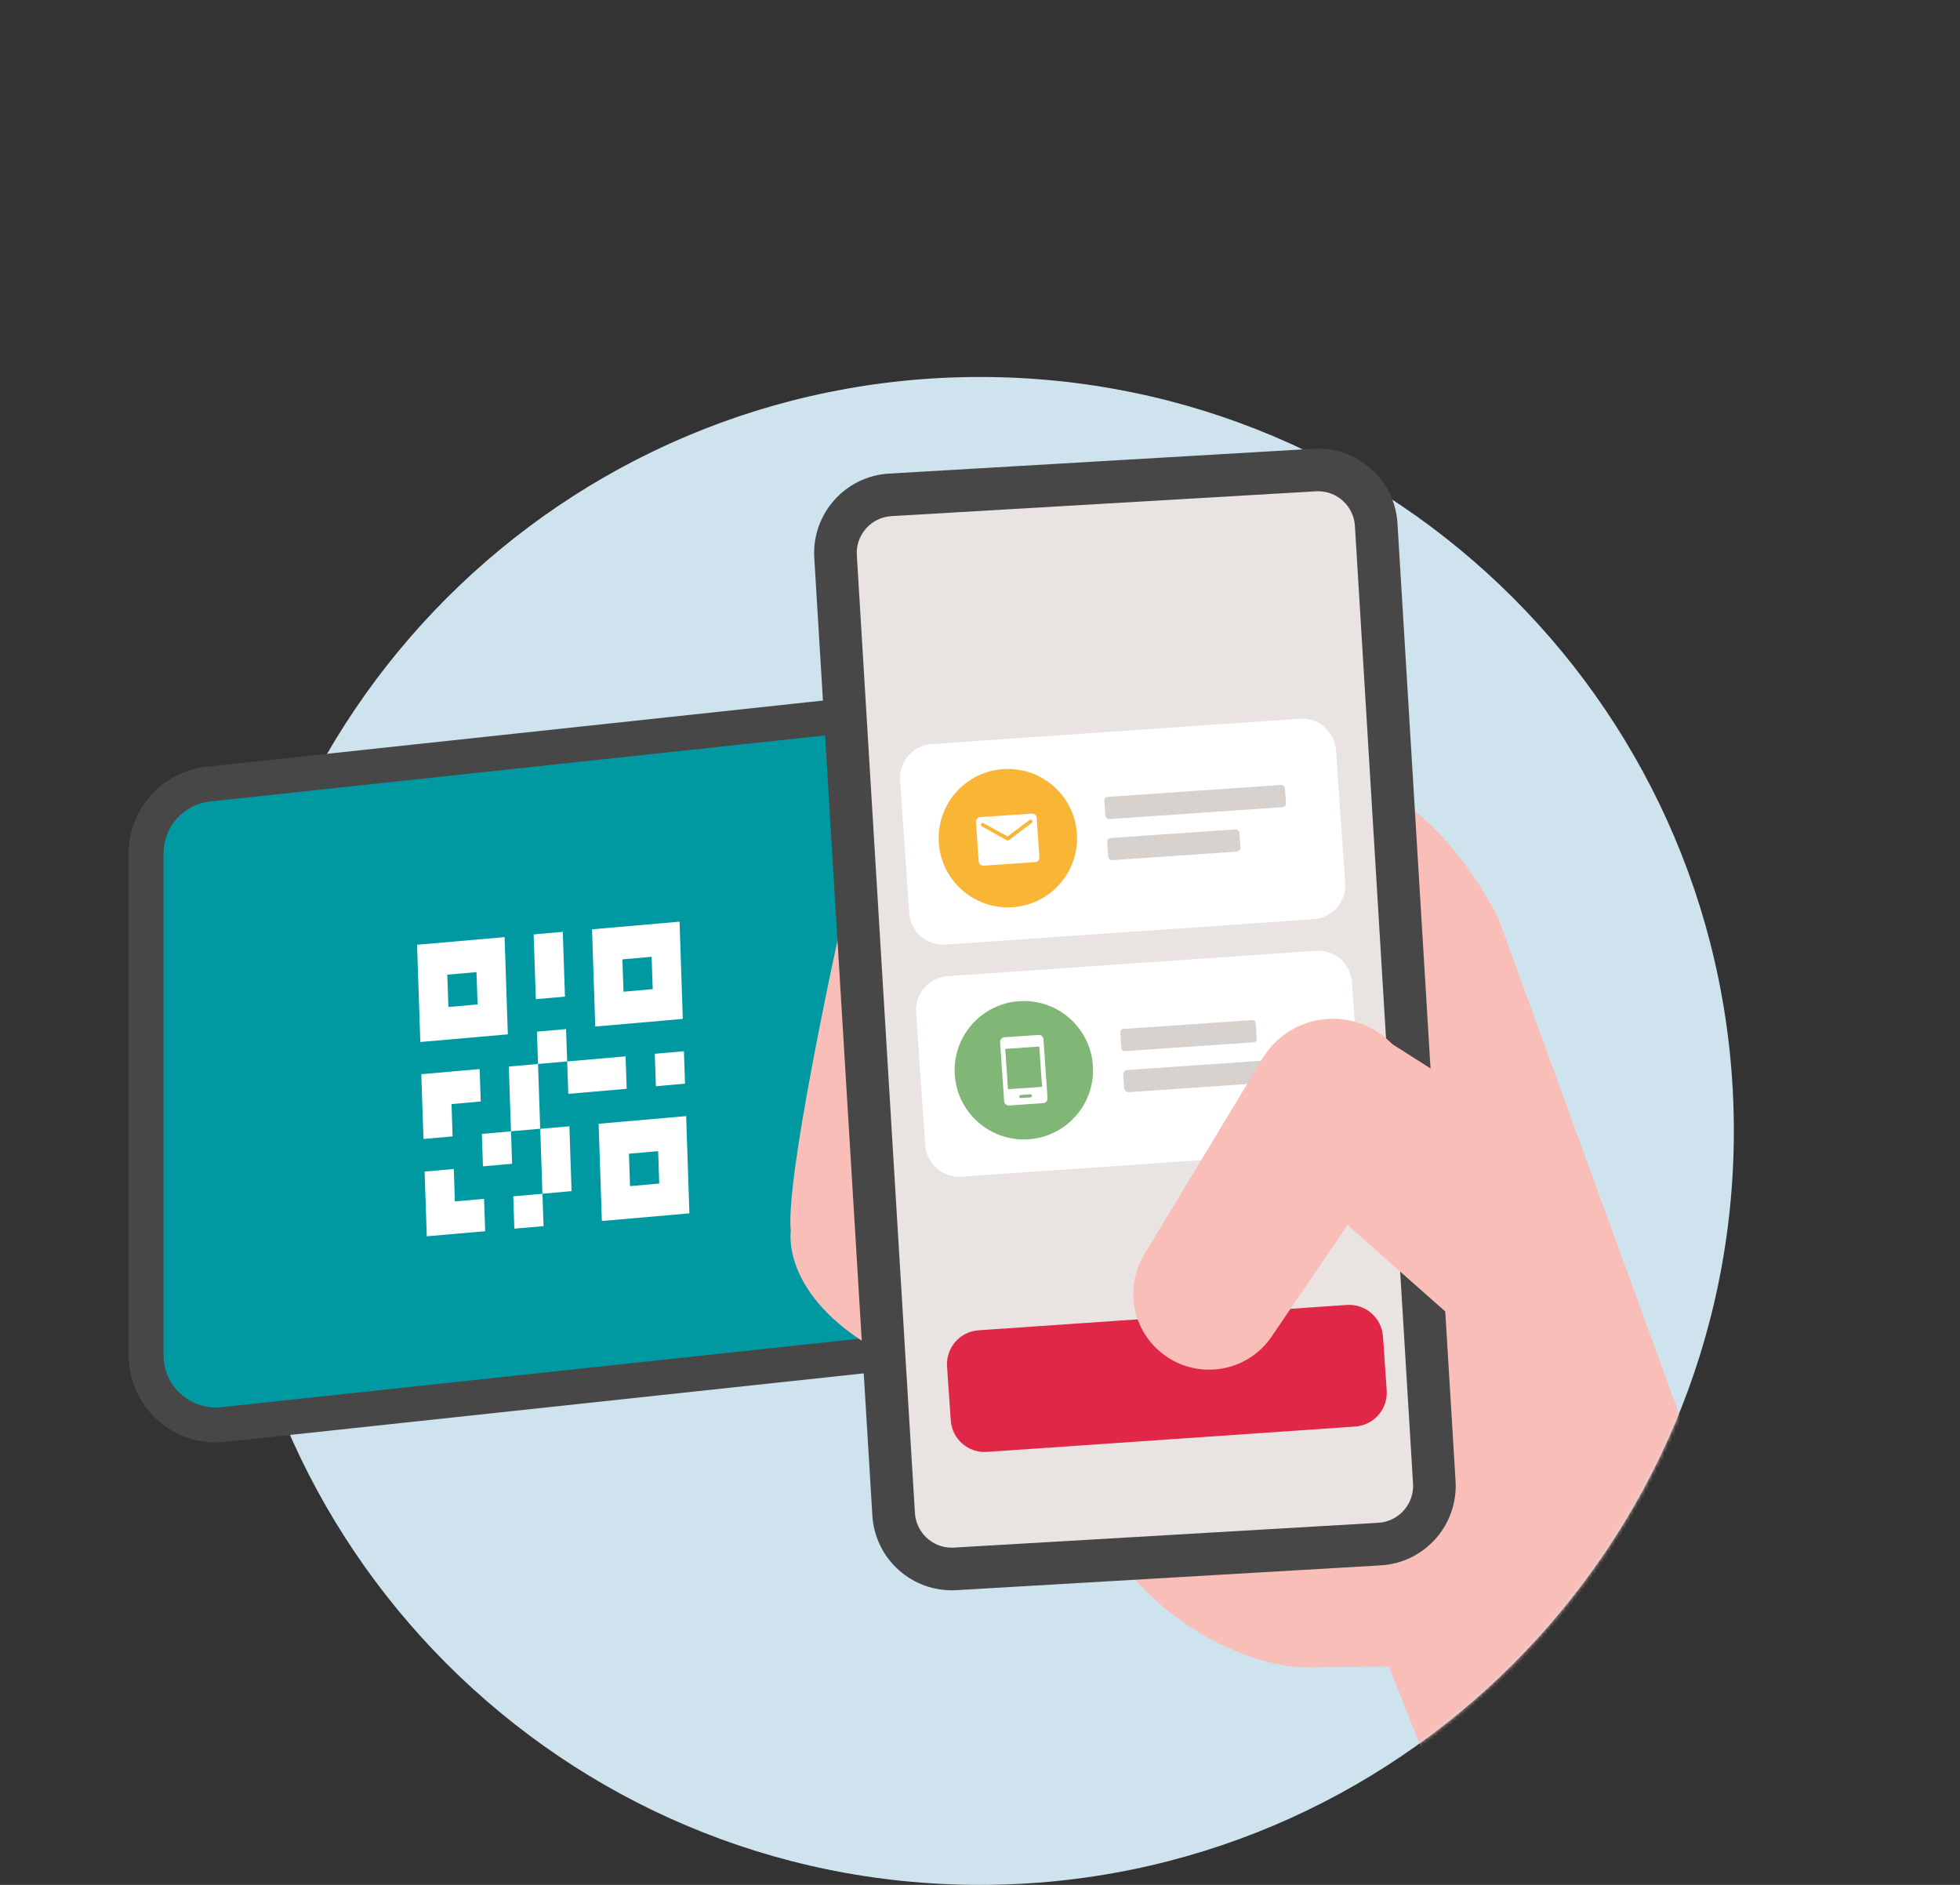 <svg width="520" height="500" viewBox="0 0 520 500" fill="none" xmlns="http://www.w3.org/2000/svg">
<rect x="0" y="0" width="520" height="500" fill="#333333" stroke="none"/>
<path d="M260 500C370.457 500 460 410.457 460 300C460 189.543 370.457 100 260 100C149.543 100 60 189.543 60 300C60 410.457 149.543 500 260 500Z" fill="#CEE3EE"/>
<path d="M59.75 382.49L229.14 364.31C240.9 363.05 249.82 353.12 249.82 341.29V208.23C249.82 194.47 237.88 183.74 224.2 185.21L54.81 203.39C43.05 204.65 34.13 214.58 34.13 226.41V359.47C34.13 373.23 46.07 383.96 59.75 382.49Z" fill="#484747"/>
<path d="M57.24 373.36C57.74 373.36 58.25 373.33 58.76 373.28L228.15 355.1C235.22 354.34 240.56 348.4 240.56 341.29V208.23C240.56 200.57 234.35 194.34 226.71 194.34C226.21 194.34 225.7 194.37 225.19 194.42L55.8 212.6C48.73 213.36 43.39 219.29 43.39 226.41V359.47C43.39 367.13 49.6 373.36 57.24 373.36V373.36Z" fill="#0099A2"/>
<path d="M141.58 247.87L142.16 265.05L149.89 264.37L149.31 247.19L141.58 247.87ZM157.07 246.52L157.93 272.31L181.15 270.28L180.29 244.49L157.07 246.52M142.45 273.66L142.74 282.24L150.47 281.56L150.18 272.98L142.45 273.66ZM111.77 284.95L112.35 302.13L120.08 301.45L119.79 292.87L127.54 292.19L127.25 283.59L119.5 284.27L111.77 284.95M134.99 282.92L135.57 300.1L143.32 299.42L142.74 282.24L134.99 282.92ZM150.48 281.57L150.77 290.17L166.26 288.82L165.97 280.22L150.48 281.57ZM173.72 279.54L174.01 288.14L181.74 287.46L181.45 278.86L173.72 279.54ZM127.84 300.79L128.13 309.39L135.86 308.71L135.57 300.11L127.84 300.79M143.33 299.44L143.91 316.65L151.64 315.97L151.35 307.37L151.06 298.77L143.33 299.45M158.82 298.1L159.68 323.89L182.9 321.86L182.04 296.07L158.82 298.1ZM112.65 310.77L113.23 327.95L128.72 326.6L128.43 318.02L120.68 318.7L120.39 310.1L112.66 310.78M136.17 317.35L136.46 325.93L144.21 325.25L143.92 316.67L136.17 317.35ZM174.9 313.96L167.15 314.64L166.86 306.04L174.61 305.36L174.9 313.96ZM173.17 262.39L165.42 263.07L165.13 254.49L172.88 253.81L173.17 262.39ZM126.71 266.45L118.96 267.13L118.67 258.55L126.42 257.87L126.71 266.45ZM110.65 250.62L111.51 276.41L134.73 274.38L133.87 248.59L110.65 250.62" fill="white"/>
<path d="M226.1 231.58C226.1 231.58 207.99 311.16 209.81 326.64C209.81 326.64 207.08 343.49 232.58 358.06L254.89 272.17L226.1 231.58V231.58Z" fill="#F9BEB7"/>
<mask id="mask0_8_2" style="mask-type:alpha" maskUnits="userSpaceOnUse" x="60" y="100" width="400" height="400">
<path d="M260 500C370.457 500 460 410.457 460 300C460 189.543 370.457 100 260 100C149.543 100 60 189.543 60 300C60 410.457 149.543 500 260 500Z" fill="#CEE3EE"/>
</mask>
<g mask="url(#mask0_8_2)">
<path d="M457.31 407.56L397.55 243.7C397.55 243.7 381.08 209.02 356.47 207.13L344.98 259.16L287.63 397.86C301.11 429.55 331.18 442.31 346.61 442.31L368.48 442.05L379.26 469.2C411.4 457.44 438.68 435.62 457.32 407.56H457.31Z" fill="#F9BEB7"/>
</g>
<path d="M366.33 415.24L253.75 421.82C242.11 422.5 232.12 413.62 231.44 401.98L216.03 147.94C215.35 136.3 224.23 126.31 235.87 125.63L348.45 119.05C360.09 118.37 370.08 127.25 370.76 138.89L386.17 392.93C386.85 404.57 377.97 414.56 366.33 415.24V415.24Z" fill="#484747"/>
<path d="M252.5 410.55C247.32 410.55 243.03 406.49 242.73 401.32L227.32 147.25C227.17 144.65 228.04 142.14 229.78 140.18C231.52 138.22 233.92 137.06 236.53 136.91L349.11 130.33C349.31 130.32 349.51 130.31 349.7 130.31C354.87 130.31 359.17 134.37 359.47 139.54L374.89 393.61C375.2 398.99 371.07 403.63 365.67 403.95L253.09 410.53C252.89 410.54 252.69 410.55 252.5 410.55V410.55Z" fill="#E9E4E1"/>
<path d="M344.858 190.652L247.159 197.381C242.2 197.723 238.457 202.02 238.799 206.978L241.225 242.205C241.567 247.164 245.863 250.907 250.822 250.565L348.521 243.836C353.48 243.495 357.223 239.198 356.881 234.239L354.455 199.013C354.113 194.054 349.817 190.311 344.858 190.652Z" fill="white"/>
<path d="M267.39 240.7C277.53 240.7 285.75 232.48 285.75 222.34C285.75 212.2 277.53 203.98 267.39 203.98C257.25 203.98 249.03 212.2 249.03 222.34C249.03 232.48 257.25 240.7 267.39 240.7Z" fill="#F9B536"/>
<path d="M260.94 229.64C260.62 229.66 260.33 229.56 260.07 229.34C259.81 229.11 259.67 228.84 259.65 228.52L258.93 218.05C258.91 217.73 259.01 217.44 259.23 217.18C259.46 216.92 259.73 216.78 260.05 216.76L273.75 215.82C274.07 215.8 274.36 215.9 274.62 216.12C274.88 216.35 275.02 216.62 275.04 216.94L275.76 227.41C275.78 227.73 275.68 228.02 275.46 228.28C275.24 228.54 274.96 228.68 274.64 228.7L260.94 229.64ZM267.36 222.96C267.43 222.96 267.48 222.94 267.53 222.92C267.58 222.9 267.62 222.87 267.68 222.84L273.72 218.28C273.78 218.24 273.83 218.18 273.86 218.11C273.89 218.04 273.9 217.97 273.9 217.88C273.89 217.71 273.8 217.57 273.64 217.48C273.48 217.39 273.32 217.4 273.17 217.52L267.3 221.87L260.91 218.36C260.74 218.26 260.58 218.27 260.43 218.37C260.28 218.48 260.2 218.61 260.22 218.79C260.22 218.87 260.25 218.95 260.3 219.02C260.35 219.09 260.4 219.14 260.45 219.18L267.06 222.87C267.12 222.89 267.17 222.91 267.22 222.93C267.27 222.95 267.33 222.95 267.39 222.95L267.36 222.96Z" fill="white"/>
<path d="M339.882 208.223L293.881 211.391C293.352 211.427 292.953 211.886 292.989 212.415L293.263 216.385C293.299 216.914 293.757 217.313 294.286 217.277L340.287 214.109C340.816 214.072 341.215 213.614 341.179 213.085L340.906 209.114C340.869 208.585 340.411 208.186 339.882 208.223Z" fill="#D7D2CD"/>
<path d="M327.72 220.013L294.718 222.286C294.145 222.325 293.712 222.822 293.752 223.395L294.014 227.206C294.054 227.779 294.55 228.211 295.123 228.172L328.125 225.899C328.698 225.859 329.131 225.363 329.091 224.79L328.829 220.979C328.789 220.406 328.293 219.973 327.72 220.013Z" fill="#D7D2CD"/>
<path d="M357.317 346.158L259.618 352.887C254.659 353.229 250.916 357.525 251.258 362.484L252.243 376.79C252.585 381.749 256.881 385.492 261.84 385.151L359.539 378.422C364.498 378.08 368.241 373.783 367.899 368.824L366.914 354.518C366.572 349.56 362.276 345.817 357.317 346.158Z" fill="#E12747"/>
<path d="M349.098 252.216L251.399 258.944C246.44 259.286 242.697 263.583 243.039 268.542L245.465 303.768C245.806 308.727 250.103 312.47 255.062 312.128L352.761 305.4C357.719 305.058 361.462 300.761 361.121 295.802L358.695 260.576C358.353 255.617 354.056 251.874 349.098 252.216Z" fill="white"/>
<path d="M271.63 302.26C281.77 302.26 289.99 294.04 289.99 283.9C289.99 273.76 281.77 265.54 271.63 265.54C261.49 265.54 253.27 273.76 253.27 283.9C253.27 294.04 261.49 302.26 271.63 302.26Z" fill="#80B676"/>
<path d="M270.86 291.28L273.41 291.1C273.52 291.1 273.61 291.04 273.69 290.96C273.77 290.87 273.8 290.77 273.79 290.66C273.78 290.55 273.73 290.46 273.65 290.38C273.57 290.3 273.46 290.27 273.35 290.28L270.8 290.46C270.69 290.46 270.6 290.52 270.52 290.6C270.44 290.69 270.41 290.79 270.42 290.9C270.43 291.01 270.48 291.1 270.56 291.18C270.65 291.26 270.75 291.29 270.86 291.28ZM267.73 293.25C267.39 293.27 267.09 293.17 266.83 292.95C266.57 292.73 266.43 292.44 266.41 292.1L265.33 276.48C265.31 276.14 265.41 275.84 265.63 275.58C265.85 275.32 266.14 275.18 266.48 275.16L275.52 274.54C275.86 274.52 276.16 274.62 276.42 274.84C276.68 275.06 276.82 275.35 276.84 275.69L277.92 291.31C277.94 291.65 277.84 291.95 277.62 292.21C277.4 292.47 277.11 292.61 276.77 292.63L267.73 293.25ZM267.43 288.93L276.47 288.31L275.73 277.62L266.69 278.24L267.43 288.93Z" fill="white"/>
<path d="M332.248 270.592L297.989 272.951C297.532 272.983 297.187 273.379 297.218 273.836L297.51 278.066C297.541 278.524 297.937 278.869 298.395 278.837L332.653 276.478C333.111 276.446 333.456 276.05 333.424 275.593L333.133 271.363C333.102 270.905 332.705 270.56 332.248 270.592Z" fill="#D7D2CD"/>
<path d="M343.883 280.746L299.109 283.83C298.447 283.876 297.948 284.449 297.994 285.11L298.234 288.602C298.28 289.263 298.853 289.762 299.514 289.716L344.288 286.632C344.949 286.587 345.448 286.014 345.403 285.353L345.162 281.861C345.117 281.2 344.544 280.701 343.883 280.746Z" fill="#D7D2CD"/>
<path d="M320.77 363.33C331.876 363.33 340.88 354.326 340.88 343.22C340.88 332.114 331.876 323.11 320.77 323.11C309.664 323.11 300.66 332.114 300.66 343.22C300.66 354.326 309.664 363.33 320.77 363.33Z" fill="#F9BEB7"/>
<path d="M372.29 303.28L338 353.61L303.55 332.84L335.05 280.63L372.29 303.28Z" fill="#F9BEB7"/>
<path d="M353.61 313.85C365.65 313.85 375.41 304.09 375.41 292.05C375.41 280.01 365.65 270.25 353.61 270.25C341.57 270.25 331.81 280.01 331.81 292.05C331.81 304.09 341.57 313.85 353.61 313.85Z" fill="#F9BEB7"/>
<path d="M340.1 309.58L399.87 362.41L420.73 309.64L366.77 275.31L340.1 309.58Z" fill="#F9BEB7"/>
</svg>
